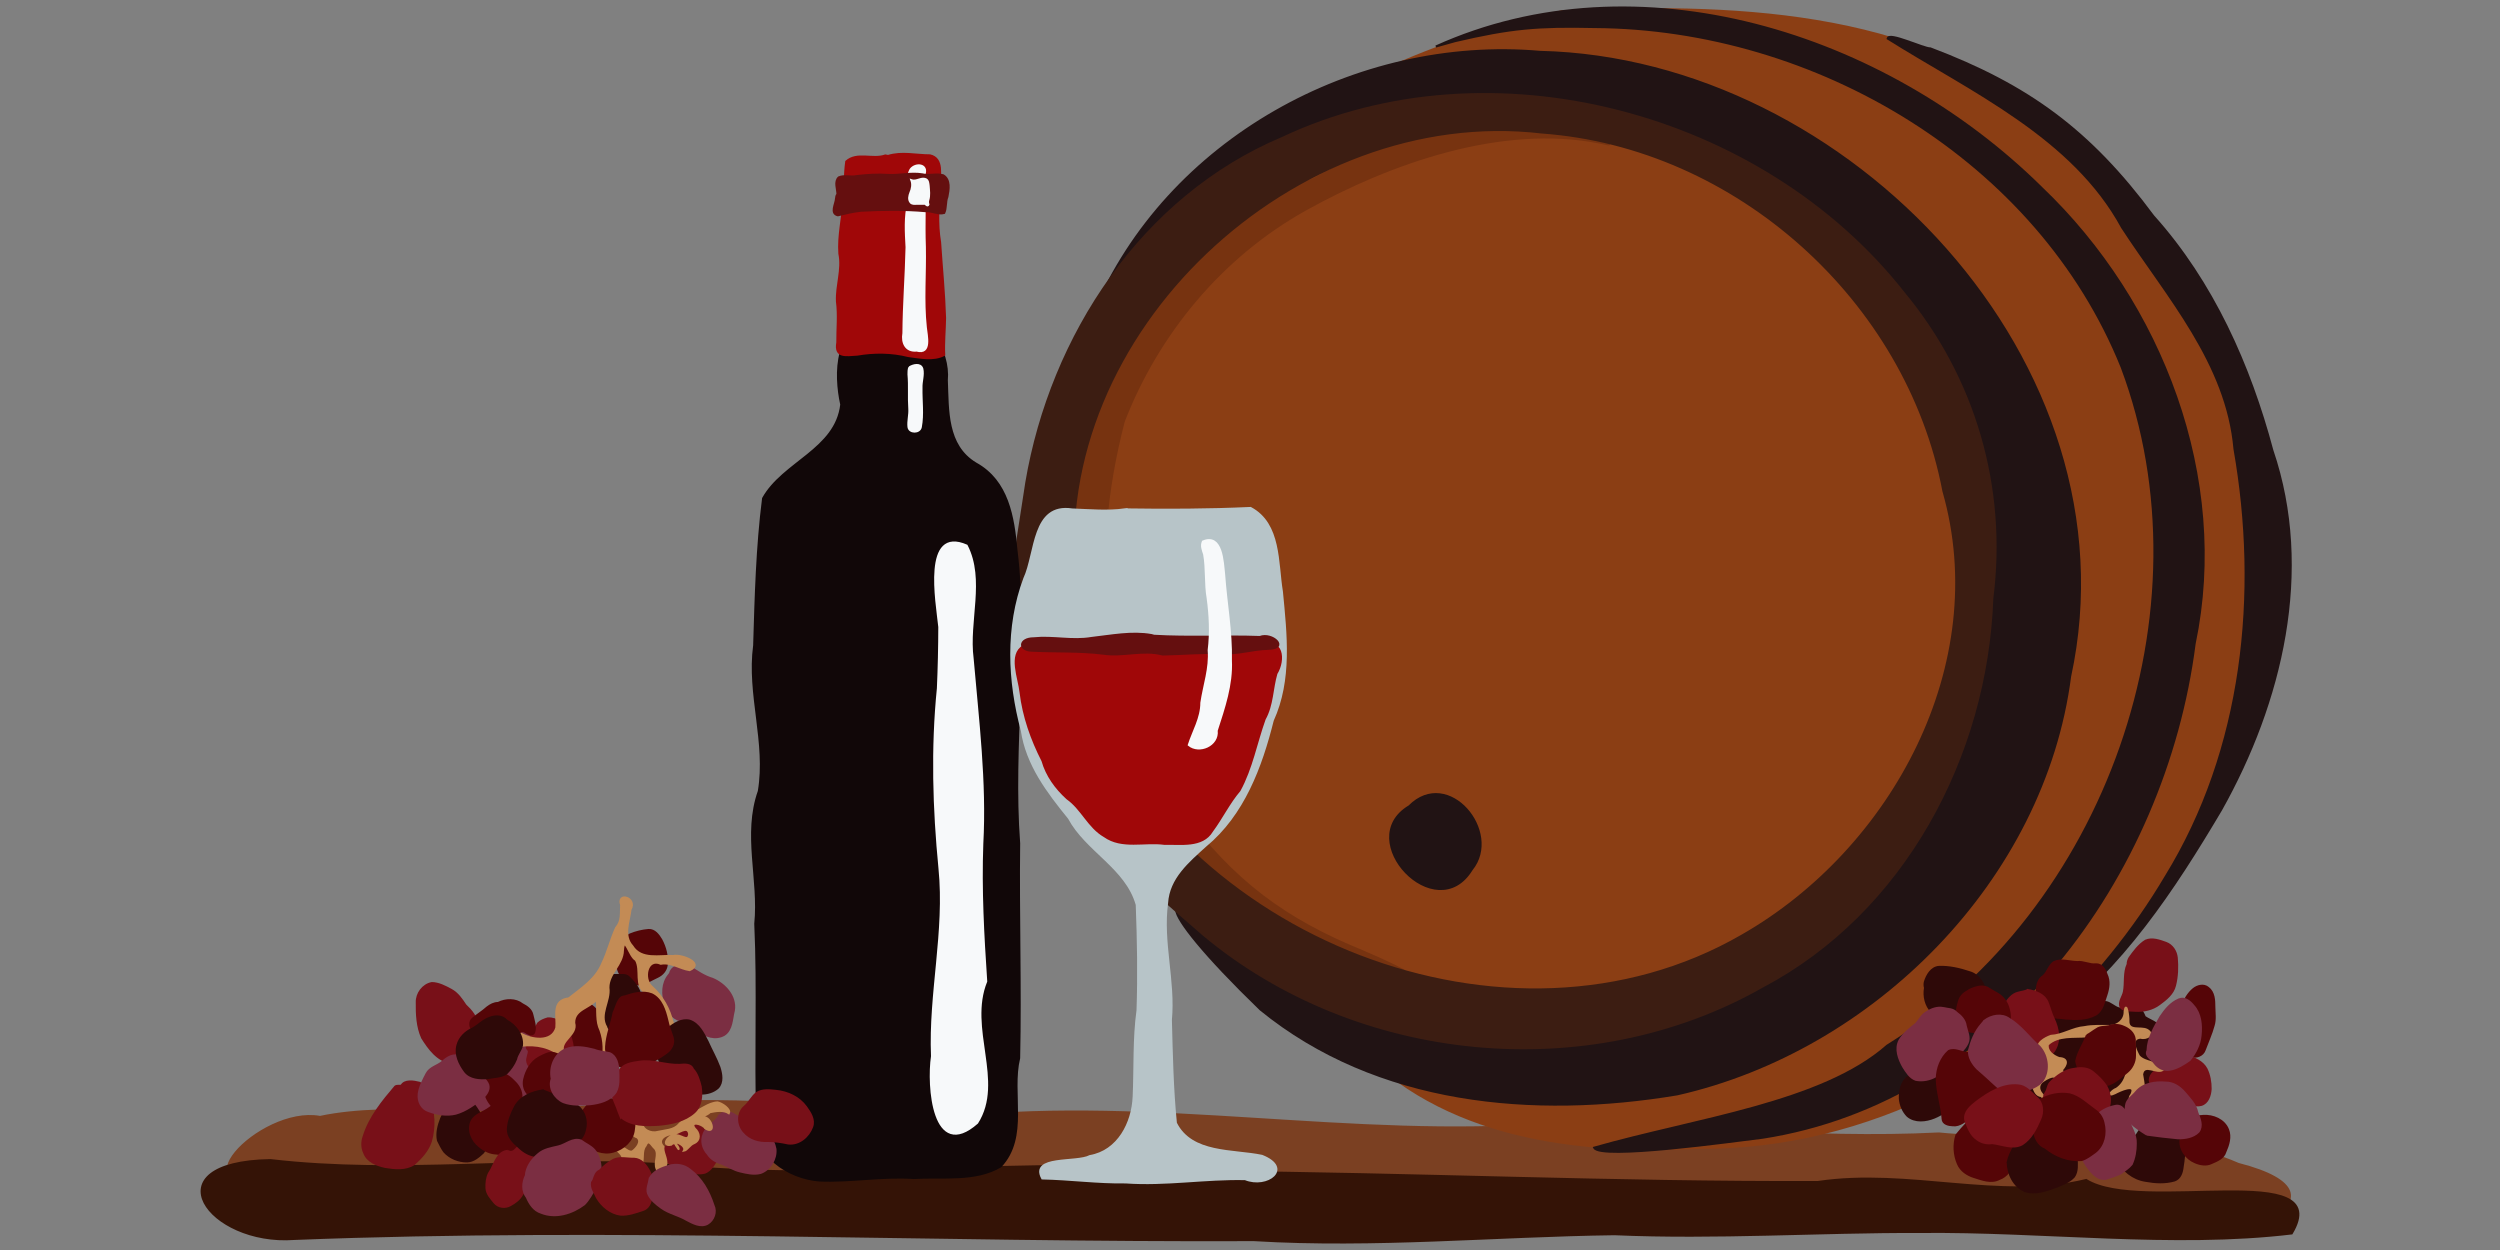 <?xml version="1.0" encoding="UTF-8" standalone="no"?>
<svg
   xmlns:dc="http://purl.org/dc/elements/1.1/"
   xmlns:cc="http://creativecommons.org/ns#"
   xmlns:rdf="http://www.w3.org/1999/02/22-rdf-syntax-ns#"
   xmlns:svg="http://www.w3.org/2000/svg"
   xmlns="http://www.w3.org/2000/svg"
   xmlns:sodipodi="http://sodipodi.sourceforge.net/DTD/sodipodi-0.dtd"
   xmlns:inkscape="http://www.inkscape.org/namespaces/inkscape"
   width="1200"
   height="600"
   viewBox="0 0 317.5 158.75"
   version="1.1"
   id="svg8"
   inkscape:version="1.0.1 (3bc2e813f5, 2020-09-07)"
   sodipodi:docname="sl-wine.svg">
  <rect x="0" y="0" width="317.5" height="158.75" fill="#808080" stroke="none"/>
  <defs
     id="defs2" />
  <sodipodi:namedview
     id="base"
     pagecolor="#ffffff"
     bordercolor="#666666"
     borderopacity="1.0"
     inkscape:pageopacity="0.0"
     inkscape:pageshadow="2"
     inkscape:zoom="1.4"
     inkscape:cx="603.76352"
     inkscape:cy="299.03293"
     inkscape:document-units="mm"
     inkscape:current-layer="layer1"
     showgrid="false"
     units="px"
     inkscape:window-width="1920"
     inkscape:window-height="1061"
     inkscape:window-x="0"
     inkscape:window-y="19"
     inkscape:window-maximized="0"
     inkscape:document-rotation="0"
     inkscape:snap-global="false" />
  <g
     inkscape:label="Layer 1"
     inkscape:groupmode="layer"
     id="layer1"
     transform="translate(0,-138.25)">
    <path
       id="path674"
       style="fill:#7b2e42;fill-opacity:1;stroke:#7b2e42;stroke-width:0.265px;stroke-linecap:butt;stroke-linejoin:miter;stroke-opacity:1"
       d="m 59.662,277.304 c -0.869,0.927 -0.785,2.416 -0.418,3.54 0.865,1.32 2.596,0.669 3.882,0.752 1.38,-0.074 2.827,0.146 4.137,-0.297 1.135,-0.819 0.616,-2.483 1.233,-3.61 1.238,-1.088 0.508,-2.59 0.489,-3.952 0.461,-1.43 -0.575,-2.72 -0.747,-4.087 -0.667,-1.376 -2.612,-1.924 -3.818,-0.891 -1.506,1.3 -2.646,3.049 -3.243,4.952 -0.316,1.248 -1.8,2.267 -1.515,3.595 z" />
    <path
       id="path198"
       style="fill:#7b4022;fill-opacity:1;stroke:#7b4022;stroke-width:0.265px;stroke-linecap:butt;stroke-linejoin:miter;stroke-opacity:1"
       d="m 40.638,280.101 c -7.671,-1.404 -19.22,10.866 -4.922,7.703 21.648,-0.622 42.997,5.029 64.714,2.682 20.718,-0.186 41.431,2.815 62.207,2.17 17.814,3.43 35.75,-0.486 53.586,-0.12 19.444,1.008 38.961,0.178 58.412,1.979 7.897,2.64 25.82,-4.281 9.645,-8.44 -11.42,-4.986 -25.372,-2.622 -38.047,-3.872 -16.477,0.842 -32.809,-1.154 -49.222,-1.207 -25.185,1.979 -50.294,-3.44 -75.434,-0.873 -16.516,-1.621 -33.059,-3.051 -49.637,-1.076 -10.311,1.327 -21.818,-0.923 -31.303,1.054 z" />
    <path
       sodipodi:nodetypes="ccccccccccc"
       d="m 243.835,294.706 c 15.636,-0.159 32.164,1.989 47.213,0.188 5.694,-9.533 -19.11,-2.408 -26.103,-6.781 -11.053,2.696 -22.487,-1.467 -34.082,0.255 -25.776,0.1 -51.562,-1.098 -77.265,-1.289 -23.257,-2.254 -46.634,1.596 -69.893,-0.999 -16.481,-0.932 -32.986,1.416 -49.362,-0.495 -15.413,0.253 -7.877,10.825 3.042,10.008 40.607,-1.602 81.263,0.329 121.879,0.15 15.292,0.925 30.573,-0.545 45.781,-0.751 12.936,0.568 25.859,-0.321 38.79,-0.287 z"
       style="fill:#341306;fill-opacity:1;stroke:#341306;stroke-width:0.265px;stroke-linecap:butt;stroke-linejoin:miter;stroke-opacity:1"
       id="path32" />
    <path
       d="m 155.438,161.101 c 11.25,-11.556 27.431,-17.978 42.881,-21.403 20.843,-0.887 45.03,-0.486 61.633,13.88 13.487,12.188 26.414,26.826 27.759,45.856 7.737,42.143 -29.239,84.779 -71.793,84.585 -15.743,0.771 -32.69,-1.211 -44.039,-13.429 13.485,3.438 44.595,-1.7 60.722,-15.037 17.469,-11.149 22.992,-32.195 20.908,-51.715 0.13,-19.247 -15.939,-31.958 -28.777,-43.827 -20.178,-15.36 -48.974,-12.441 -69.294,1.091 z"
       style="fill:#8b3e14;fill-opacity:1;stroke:#8b3e14;stroke-width:0.265px;stroke-linecap:butt;stroke-linejoin:miter;stroke-opacity:1"
       id="path132" />
    <path
       d="m 239.742,143.148 c 10.591,6.649 23.512,12.481 29.757,23.98 5.718,8.785 13.329,17.205 14.281,28.135 3.227,18.367 1.189,38.205 -8.731,54.309 -4.095,6.919 -9.238,13.201 -15.098,18.699 9.524,-6.993 16.164,-17.12 22.111,-27.148 7.679,-13.666 11.716,-30.408 6.526,-45.666 -2.892,-10.838 -7.585,-21.362 -15.13,-29.771 -8.006,-10.803 -15.812,-16.563 -28.294,-21.285 -0.859,0.029 -5.329,-2.139 -5.422,-1.254 z"
       style="fill:#211314;fill-opacity:1;stroke:#211314;stroke-width:0.265px;stroke-linecap:butt;stroke-linejoin:miter;stroke-opacity:1"
       id="path184"
       sodipodi:nodetypes="cccccccccc" />
    <path
       d="m 182.351,144.158 c 25.608,-11.555 56.941,-1.803 76.92,17.951 15.301,14.607 23.835,36.869 19.444,57.893 -3.794,29.638 -24.829,58.075 -54.864,62.736 -3.619,0.437 -20.677,2.841 -21.393,1.268 12.909,-3.683 28.929,-5.642 37.22,-12.962 27.724,-17.182 41.412,-55.203 29.785,-86.145 -10.63,-26.422 -38.917,-43.034 -66.893,-43.216 -7.273,-0.164 -10.687,0.127 -17.77,1.787 z"
       style="fill:#211314;fill-opacity:1;stroke:#211314;stroke-width:0.265px;stroke-linecap:butt;stroke-linejoin:miter;stroke-opacity:1"
       id="path207"
       sodipodi:nodetypes="cccccccccc" />
    <path
       d="m 138.948,177.894 c 9.215,-21.846 33.25,-35.108 56.658,-33.054 39.05,0.916 75.896,39.529 67.294,79.327 -3.329,25.724 -24.952,47.433 -49.893,53.061 -18.219,3.037 -38.096,1.314 -52.928,-10.772 -14.479,-14.012 -13.568,-17.375 -1.44,-6.731 19.496,9.455 44.159,13.817 63.64,1.905 14.353,-8.043 27.129,-21.462 28.795,-38.478 5.429,-19.346 0.148,-44.165 -18.117,-54.941 -10.083,-10.105 -23.492,-15.883 -37.715,-16.353 -22.03,-2.577 -44.049,7.61 -56.294,26.035 z"
       style="fill:#211314;fill-opacity:1;stroke:#211314;stroke-width:0.265px;stroke-linecap:butt;stroke-linejoin:miter;stroke-opacity:1"
       id="path239"
       sodipodi:nodetypes="ccccccccccc" />
    <path
       d="m 136.138,200.654 c -1.634,-23.243 19.957,-40.255 40.786,-44.951 18.274,-6.262 39.686,-2.42 52.804,12.413 17.806,13.346 22.873,36.3 18.339,57.128 -5.271,19.414 -22.861,35.026 -42.066,40.156 -19.776,5.354 -42.697,0.911 -55.894,-15.665 -12.95,-9.751 -15.175,-25.818 -16.147,-40.873 0.092,-2.848 0.705,-5.739 2.178,-8.209 z"
       style="fill:#8b3e14;fill-opacity:1;stroke:#8b3e14;stroke-width:0.265px;stroke-linecap:butt;stroke-linejoin:miter;stroke-opacity:1"
       id="path261" />
    <path
       d="m 166.85,160.968 c 10.162,-5.595 20.478,-8.069 31.804,-6.136 1.429,0.46 8.422,2.432 4.515,1.524 -12.416,-2.481 -26.619,2.504 -37.483,8.571 -10.603,5.94 -18.675,15.736 -22.973,26.847 -2.339,9.028 -3.026,17.45 -1.927,26.037 2.095,8.247 4.236,16.72 9.393,23.675 6.415,8.657 13,13.576 22.851,17.565 1.999,0.824 8.204,3.721 3.841,2.077 -11.779,-4.172 -22.498,-10.203 -30.296,-20.303 -4.551,-5.704 -9.048,-11.97 -9.741,-19.47 -0.555,-4.755 -1.425,-9.474 -2.308,-14.156 -0.234,-8.465 5.035,-15.614 8.054,-23.173 3.064,-6.615 7.558,-12.743 13.908,-16.525 3.287,-2.414 6.475,-5.127 10.361,-6.534 z"
       style="fill:#773310;fill-opacity:1;stroke:#773310;stroke-width:0.265px;stroke-linecap:butt;stroke-linejoin:miter;stroke-opacity:1"
       id="path374"
       sodipodi:nodetypes="ccccccccccccccc" />
    <path
       d="m 137.321,225.765 c 12.188,31.476 54.097,48.52 83.91,31.308 19.155,-10.937 31.886,-34.492 25.588,-56.445 -4.605,-24.274 -26.338,-43.774 -51.012,-45.554 -31.334,-3.68 -62.59,25.35 -59.276,57.119 3.274,5.492 3.565,23.299 -5.838,14.364 -4.024,-8.387 -1.614,-18.23 -0.348,-27.036 3.156,-18.627 14.715,-36.242 32.493,-43.738 26.517,-12.505 60.986,-3.169 78.92,19.649 8.991,10.83 13.055,24.722 11.261,38.821 -0.716,19.978 -11.238,39.835 -29.222,49.311 -22.135,12.579 -51.487,9.676 -70.981,-6.62 -8.622,-7.487 -18.378,-15.607 -21.28,-27.146 -2.838,-6.372 4.25,-14.911 5.787,-4.034 z"
       style="fill:#3c1d12;fill-opacity:1;stroke:#3c1d12;stroke-width:0.265px;stroke-linecap:butt;stroke-linejoin:miter;stroke-opacity:1"
       id="path437"
       sodipodi:nodetypes="cccccccccccccc" />
    <path
       d="m 178.978,240.65 c -7.167,4.28 3.396,15.426 7.924,8.037 3.863,-4.757 -2.989,-13.026 -7.924,-8.037 z"
       style="fill:#211314;fill-opacity:1;stroke:#211314;stroke-width:0.265px;stroke-linecap:butt;stroke-linejoin:miter;stroke-opacity:1"
       id="path455" />
    <path
       d="m 113.485,180.102 c 4.277,-2.155 7.104,2.686 6.76,6.44 0.159,3.788 -0.102,8.299 3.672,10.57 4.09,2.253 4.779,6.805 5.17,10.99 1.515,12.379 -0.592,24.84 0.343,37.245 -0.112,9.09 0.2,18.22 -0.001,27.284 -1.085,4.504 1.15,9.99 -2.341,13.744 -3.204,1.919 -7.402,1.26 -11.047,1.481 -3.994,-0.271 -7.968,0.48 -11.944,0.317 -3.945,-0.278 -8.493,-3.22 -7.929,-7.651 -0.264,-8.314 0.14,-16.654 -0.244,-24.954 0.564,-5.604 -1.493,-11.344 0.45,-16.829 1.039,-6.179 -1.426,-12.312 -0.591,-18.519 0.186,-6.234 0.347,-12.483 1.133,-18.677 2.561,-4.587 9.273,-6.181 9.927,-11.92 -0.847,-3.767 -0.882,-10.364 4.557,-10.069 0.718,0.071 1.417,0.276 2.083,0.549 z"
       style="fill:#110708;fill-opacity:1;stroke:#110708;stroke-width:0.265px;stroke-linecap:butt;stroke-linejoin:miter;stroke-opacity:1"
       id="path490" />
    <path
       d="m 112.779,158.062 c 1.752,-0.548 3.579,-0.083 5.329,-0.08 1.763,0.402 1.177,2.567 1.25,3.878 -0.175,2.382 -0.372,4.78 0.031,7.151 0.213,3.207 0.534,6.412 0.632,9.624 -0.021,1.562 -0.187,3.122 -0.107,4.685 -1.353,0.723 -3.08,0.334 -4.548,0.146 -2.112,-0.537 -4.351,-0.55 -6.493,-0.182 -1.393,0.075 -2.874,0.431 -2.53,-1.542 -0.015,-1.736 0.179,-3.474 -0.047,-5.205 -0.098,-2.043 0.721,-4.039 0.308,-6.077 -0.165,-2.272 0.415,-4.521 0.522,-6.788 0.186,-1.633 0.125,-3.287 0.351,-4.912 1.376,-1.226 3.355,-0.187 4.965,-0.765 l 0.336,0.066 z"
       style="fill:#a00708;fill-opacity:1;stroke:#a00708;stroke-width:0.265px;stroke-linecap:butt;stroke-linejoin:miter;stroke-opacity:1"
       id="path501" />
    <path
       d="m 115.651,159.759 c 0.647,-0.838 2.228,-0.647 1.745,0.656 0.12,3.055 -0.057,6.113 0.059,9.17 0.076,3.416 -0.243,6.837 0.124,10.246 0.107,1.059 0.718,3.456 -1.158,2.94 -1.384,0.139 -1.901,-0.984 -1.684,-2.2 0.024,-3.645 0.319,-7.282 0.399,-10.925 -0.102,-1.909 -0.233,-3.841 0.228,-5.72 0.125,-1.383 -0.422,-2.873 0.287,-4.167 z"
       style="fill:#f7f9fa;fill-opacity:1;stroke:#f7f9fa;stroke-width:0.265px;stroke-linecap:butt;stroke-linejoin:miter;stroke-opacity:1"
       id="path509" />
    <path
       d="m 106.358,162.909 c -0.008,-0.687 -0.407,-1.594 0.164,-2.128 0.701,-0.312 1.5,0.006 2.239,-0.161 1.341,-0.156 2.689,-0.247 4.039,-0.152 1.446,0.079 2.881,-0.31 4.321,-0.075 0.882,0.227 1.803,-0.134 2.666,0.122 0.931,0.554 0.706,1.831 0.531,2.726 -0.263,0.658 -0.112,1.431 -0.403,2.055 -0.763,0.217 -1.556,-0.284 -2.355,-0.228 -2.737,-0.243 -5.494,-0.197 -8.234,-0.056 -0.989,0.106 -1.957,0.345 -2.922,0.58 -1.007,-0.237 -0.265,-1.445 -0.23,-2.112 0.02,-0.199 0.047,-0.414 0.184,-0.571 z"
       style="fill:#650f0f;fill-opacity:1;stroke:#650f0f;stroke-width:0.265px;stroke-linecap:butt;stroke-linejoin:miter;stroke-opacity:1"
       id="path517" />
    <path
       d="m 115.749,161.134 c 0.192,0.52 0.097,1.097 -0.126,1.592 -0.148,0.378 -0.266,0.857 0.012,1.205 0.175,0.246 0.485,0.203 0.746,0.198 0.323,0.01 0.646,-0.019 0.968,-0.007 0.228,-0.059 0.421,0.419 0.556,0.115 -0.055,-0.18 -0.082,-0.377 -0.022,-0.564 0.194,-0.594 0.091,-1.225 0.051,-1.833 -0.038,-0.289 -0.047,-0.664 -0.339,-0.819 -0.426,-0.195 -0.863,0.066 -1.282,0.148 -0.187,0.038 -0.384,0.036 -0.563,-0.034 z"
       style="fill:#f7f9fa;fill-opacity:1;stroke:#f7f9fa;stroke-width:0.265px;stroke-linecap:butt;stroke-linejoin:miter;stroke-opacity:1"
       id="path525" />
    <path
       d="m 115.478,184.911 c 0.48,-0.309 1.427,-0.558 1.654,0.169 0.188,0.806 -0.144,1.621 -0.105,2.436 -0.034,1.656 0.221,3.331 -0.087,4.972 -0.137,0.768 -1.479,0.77 -1.562,-0.024 -0.08,-0.77 0.159,-1.531 0.106,-2.305 -0.106,-1.453 0.028,-2.914 -0.103,-4.366 -0.007,-0.296 0.006,-0.599 0.097,-0.883 z"
       style="fill:#f7f9fa;fill-opacity:1;stroke:#f7f9fa;stroke-width:0.265px;stroke-linecap:butt;stroke-linejoin:miter;stroke-opacity:1"
       id="path533" />
    <path
       d="m 119.294,217.846 c -0.348,-3.241 -2.066,-12.724 3.468,-10.306 2.225,4.348 0.141,9.619 0.757,14.334 0.675,7.828 1.655,15.648 1.23,23.531 -0.218,5.84 0.109,11.677 0.497,17.481 -2.426,5.986 2.196,12.697 -1.147,17.962 -5.597,4.931 -6.293,-4.681 -5.73,-8.457 -0.331,-7.973 1.749,-15.852 0.949,-23.85 -0.74,-7.617 -0.969,-15.251 -0.202,-22.874 0.114,-2.606 0.174,-5.214 0.179,-7.822 z"
       style="fill:#f7f9fa;fill-opacity:1;stroke:#f7f9fa;stroke-width:0.265px;stroke-linecap:butt;stroke-linejoin:miter;stroke-opacity:1"
       id="path548" />
    <path
       d="m 142.859,202.946 c 5.322,0.081 10.647,0.062 15.965,-0.181 3.795,2.03 3.374,6.978 3.975,10.622 0.524,5.45 1.182,11.208 -1.164,16.354 -1.47,5.888 -3.722,11.958 -8.544,15.932 -2.188,1.983 -4.681,4.063 -4.874,7.255 -0.67,4.959 0.947,9.884 0.483,14.858 0.113,4.361 0.203,8.773 0.634,13.093 1.99,3.976 7.245,3.395 10.936,4.167 3.967,1.579 0.659,4.096 -2.139,2.951 -5.068,-0.115 -10.096,0.78 -15.167,0.417 -3.542,0.056 -7.1,-0.434 -10.593,-0.505 -1.569,-2.907 4.356,-1.928 6.045,-2.832 3.602,-0.617 5.433,-4.216 5.563,-7.569 0.168,-3.649 -0.013,-7.31 0.49,-10.94 0.155,-4.465 0.072,-8.966 -0.098,-13.414 -1.335,-4.718 -6.376,-6.835 -8.614,-11.005 -2.678,-3.293 -5.343,-6.795 -5.982,-11.12 -1.688,-6.305 -1.993,-13.113 0.318,-19.309 1.508,-3.242 1.022,-9.545 6.073,-8.765 2.242,0.081 4.46,0.293 6.694,-0.01 z"
       style="fill:#b7c4c8;stroke:#b7c4c8;stroke-width:0.265px;stroke-linecap:butt;stroke-linejoin:miter;stroke-opacity:1"
       id="path566" />
    <path
       d="m 145.105,220.43 c 3.123,-0.021 6.241,0.767 9.356,0.201 1.931,0.05 3.839,-0.148 5.739,-0.269 2.672,-1.18 2.99,1.661 1.902,3.43 -0.561,1.925 -0.484,3.978 -1.492,5.781 -1.082,3.013 -1.643,6.238 -3.192,9.063 -1.352,1.589 -2.26,3.498 -3.496,5.165 -1.229,2.06 -4.003,1.552 -6.011,1.618 -2.548,-0.358 -5.418,0.623 -7.654,-0.976 -2.001,-1.15 -2.854,-3.482 -4.724,-4.795 -1.439,-1.308 -2.6,-2.898 -3.136,-4.784 -1.389,-2.726 -2.416,-5.624 -2.782,-8.676 -0.186,-1.818 -1.494,-4.812 0.369,-5.87 2.58,-0.437 5.187,0.413 7.799,0.178 2.445,0.081 4.882,-0.286 7.323,-0.067 z"
       style="fill:#a00708;fill-opacity:1;stroke:#a00708;stroke-width:0.265px;stroke-linecap:butt;stroke-linejoin:miter;stroke-opacity:1"
       id="path589" />
    <path
       d="m 146.552,218.994 c 4.48,0.261 8.982,-0.005 13.452,0.157 1.55,-0.619 3.799,1.436 1.067,1.499 -1.985,0.037 -3.876,0.71 -5.881,0.551 -2.516,-0.114 -5.027,0.13 -7.532,0.171 -2.525,-0.67 -5.022,0.276 -7.556,-0.11 -2.942,-0.365 -5.891,-0.231 -8.844,-0.368 -2.014,0.03 -1.879,-1.585 0.024,-1.577 2.468,-0.257 4.909,0.381 7.36,-0.045 2.508,-0.278 5.085,-0.81 7.599,-0.365 l 0.31,0.087 z"
       style="fill:#650f0f;fill-opacity:1;stroke:#650f0f;stroke-width:0.265px;stroke-linecap:butt;stroke-linejoin:miter;stroke-opacity:1"
       id="path615" />
    <path
       d="m 152.774,207.026 c 2.438,-1.024 2.514,2.643 2.69,4.211 0.257,3.629 0.944,7.224 0.857,10.877 0.151,3.088 -0.869,6.034 -1.803,8.925 0.217,1.868 -2.229,2.912 -3.54,1.82 0.549,-1.727 1.599,-3.41 1.596,-5.355 0.328,-2.233 1.121,-4.391 0.932,-6.687 0.271,-2.204 0.167,-4.408 -0.13,-6.605 -0.314,-1.841 -0.12,-3.742 -0.446,-5.578 -0.17,-0.509 -0.405,-1.082 -0.156,-1.608 z"
       style="fill:#f7f9fa;fill-opacity:1;stroke:#f7f9fa;stroke-width:0.265px;stroke-linecap:butt;stroke-linejoin:miter;stroke-opacity:1"
       id="path636" />
    <path
       d="m 78.403,260.415 c -0.198,-1.339 0.402,-2.858 1.64,-3.493 0.738,-0.304 1.53,-0.494 2.324,-0.561 0.767,-0.04 1.265,0.652 1.615,1.239 0.516,0.971 0.816,2.102 0.686,3.205 -0.071,0.668 -0.549,1.214 -1.144,1.491 -0.791,0.353 -1.523,0.904 -2.416,0.961 -0.787,0.092 -1.644,-0.191 -2.09,-0.875 -0.379,-0.572 -0.719,-1.261 -0.615,-1.967 z"
       style="fill:#550507;fill-opacity:1;stroke:#550507;stroke-width:0.265px;stroke-linecap:butt;stroke-linejoin:miter;stroke-opacity:1"
       id="path645" />
    <path
       d="m 85.095,261.879 c 0.273,-1.113 1.717,-1.222 2.595,-0.804 0.881,0.59 1.768,1.183 2.801,1.494 1.551,0.65 3.005,2.218 2.707,4.013 -0.275,1.048 -0.221,2.435 -1.228,3.088 -1.104,0.64 -2.458,0.18 -3.339,-0.624 -0.649,-0.556 -1.384,-1.014 -2.225,-1.206 -0.957,-0.277 -1.617,-1.091 -1.876,-2.027 -0.458,-1.237 -0.444,-2.732 0.456,-3.778 z"
       style="fill:#7b2e42;fill-opacity:1;stroke:#7b2e42;stroke-width:0.265px;stroke-linecap:butt;stroke-linejoin:miter;stroke-opacity:1"
       id="path653" />
    <path
       id="path230"
       style="fill:#550507;fill-opacity:1;stroke:#550507;stroke-width:0.265px;stroke-linecap:butt;stroke-linejoin:miter;stroke-opacity:1"
       d="m 73.958,265.522 c 1.155,0.107 1.993,1.08 2.412,2.094 0.43,1.009 0.621,2.097 0.899,3.152 0.142,0.658 0.041,1.509 -0.63,1.841 -0.797,0.374 -1.786,0.342 -2.525,-0.157 -0.767,-0.497 -1.419,-1.226 -1.661,-2.124 -0.298,-0.806 -0.945,-1.572 -0.762,-2.485 0.142,-0.799 0.713,-1.454 1.415,-1.83 0.277,-0.175 0.561,-0.339 0.852,-0.49 z" />
    <path
       id="path238"
       style="fill:#2e0908;fill-opacity:1;stroke:#2e0908;stroke-width:0.265px;stroke-linecap:butt;stroke-linejoin:miter;stroke-opacity:1"
       d="m 76.25,264.634 c -0.111,-0.756 0.287,-1.461 0.755,-2.021 0.271,-0.469 0.831,-0.558 1.326,-0.534 0.538,0.033 1.185,-0.145 1.585,0.333 0.804,0.755 1.524,1.749 1.496,2.902 -0.015,0.738 -0.206,1.48 -0.547,2.132 -0.463,0.51 -0.904,1.059 -1.47,1.46 -0.555,0.414 -1.375,0.48 -1.929,0.029 -0.729,-0.535 -1.089,-1.442 -1.094,-2.329 -0.023,-0.659 -0.027,-1.318 -0.122,-1.971 z" />
    <path
       id="path246"
       style="fill:#781018;fill-opacity:1;stroke:#781018;stroke-width:0.265px;stroke-linecap:butt;stroke-linejoin:miter;stroke-opacity:1"
       d="m 67.167,271.655 c -0.425,-0.309 -0.329,-0.913 -0.075,-1.3 0.375,-0.744 0.889,-1.408 1.261,-2.152 0.319,-0.314 0.784,-0.481 1.208,-0.611 1.178,-0.058 2.289,0.767 2.709,1.849 0.328,0.798 0.54,1.675 0.467,2.541 -0.11,0.69 -0.609,1.254 -1.143,1.673 -0.927,0.674 -2.15,0.588 -3.228,0.459 -0.594,-0.042 -1.278,-0.343 -1.389,-0.994 -0.122,-0.507 0.23,-0.962 0.189,-1.464 z" />
    <path
       id="path254"
       style="fill:#550507;fill-opacity:1;stroke:#550507;stroke-width:0.265px;stroke-linecap:butt;stroke-linejoin:miter;stroke-opacity:1"
       d="m 62.582,274.916 c 0.534,-0.165 1.126,-0.31 1.675,-0.134 0.492,0.231 0.867,0.647 1.244,1.027 0.507,0.545 0.819,1.299 0.696,2.049 -0.095,0.69 -0.405,1.466 -1.094,1.748 -0.769,0.305 -1.64,-0.043 -2.243,-0.544 -0.568,-0.501 -1.043,-1.16 -1.213,-1.908 -0.078,-0.393 0.042,-0.791 -0.027,-1.187 -0.095,-0.342 0.124,-0.633 0.44,-0.742 0.173,-0.105 0.351,-0.2 0.522,-0.309 z" />
    <path
       id="path262"
       style="fill:#c38b55;fill-opacity:1;stroke:#c38b55;stroke-width:0.265px;stroke-linecap:butt;stroke-linejoin:miter;stroke-opacity:1"
       d="m 78.888,253.21 c -0.595,-1.712 2.064,-0.958 1.181,0.55 -0.17,1.549 -0.984,3.307 0.237,4.652 1.128,1.81 3.455,1.171 5.221,1.252 1,-0.229 3.978,0.909 2.065,1.792 -1.221,-0.175 -2.351,-1.053 -3.672,-0.813 -1.774,-0.795 -2.282,1.934 -1.171,2.895 1.371,1.23 2.273,2.83 2.679,4.601 0.929,1.427 -0.985,1.315 -1.084,0.085 -0.371,-1.477 -0.953,-3.007 -2.32,-3.837 -1.496,-0.957 -0.514,-2.912 -1.269,-4.223 -0.829,-0.416 -1.478,-3.384 -1.647,-1.201 -0.028,1.802 -1.854,2.913 -1.842,4.72 0.245,1.7 -1.244,3.37 -0.276,5.014 0.427,1.262 0.758,3.232 -0.439,4.076 0.23,-1.386 0.112,-2.836 -0.476,-4.144 -0.361,-1.072 -0.149,-2.728 -0.314,-3.463 -0.867,1.105 -2.87,1.256 -2.842,2.992 0.46,1.538 -1.929,2.235 -1.37,3.683 -0.197,0.667 0.054,1.906 -0.344,0.599 -1.171,-1.254 -3.226,-1.593 -4.879,-1.392 -0.544,0.193 -1.235,0.949 -0.563,-0.024 0.741,-0.619 -1.326,-2.24 0.337,-1.529 1.366,0.812 3.992,1.237 4.559,-0.726 0.14,-1.464 -0.607,-3.474 1.584,-3.721 1.594,-1.274 3.447,-2.446 4.241,-4.422 0.718,-1.465 1.083,-3.074 1.762,-4.541 0.769,-0.884 0.569,-1.853 0.642,-2.875 z" />
    <path
       id="path270"
       style="fill:#781018;fill-opacity:1;stroke:#781018;stroke-width:0.265px;stroke-linecap:butt;stroke-linejoin:miter;stroke-opacity:1"
       d="m 85.05,283.435 c -0.634,0.407 -1.04,1.346 -0.54,2.007 0.636,0.89 1.727,1.29 2.736,1.591 0.738,0.18 1.535,0.34 2.282,0.134 0.776,-0.313 1.194,-1.105 1.57,-1.803 0.367,-0.714 0.353,-1.651 -0.215,-2.258 -0.509,-0.549 -1.061,-1.065 -1.654,-1.524 -0.536,-0.366 -1.172,-0.682 -1.836,-0.647 -0.462,0.086 -0.744,0.516 -1.146,0.734 -0.368,0.401 -0.504,0.967 -0.72,1.454 -2.9e-4,0.327 -0.157,0.543 -0.478,0.313 z" />
    <path
       id="path279"
       style="fill:#7b2e42;fill-opacity:1;stroke:#7b2e42;stroke-width:0.265px;stroke-linecap:butt;stroke-linejoin:miter;stroke-opacity:1"
       d="m 91.385,279.874 c -0.489,0.945 -1.645,1.351 -2.016,2.384 -0.369,0.859 -0.119,1.878 0.516,2.543 0.415,0.679 1.131,1.041 1.867,1.265 0.752,0.29 1.424,0.762 2.22,0.944 0.849,0.208 1.765,0.423 2.63,0.196 1.202,-0.434 2.003,-1.779 1.878,-3.038 -0.253,-1.268 -1.085,-2.47 -2.305,-2.975 -0.877,-0.48 -1.8,-0.87 -2.722,-1.249 -0.531,-0.388 -1.265,-0.681 -1.852,-0.225 -0.076,0.047 -0.148,0.099 -0.217,0.155 z" />
    <path
       id="path293"
       style="fill:#781018;fill-opacity:1;stroke:#781018;stroke-width:0.265px;stroke-linecap:butt;stroke-linejoin:miter;stroke-opacity:1"
       d="m 94.527,278.821 c -0.913,0.806 -0.827,2.317 -0.029,3.173 0.728,0.875 1.907,1.218 3.013,1.157 0.868,-0.002 1.728,0.129 2.574,0.312 1.373,0.185 2.61,-0.872 3.053,-2.11 0.344,-0.912 -0.263,-1.812 -0.775,-2.526 -0.881,-1.214 -2.331,-1.882 -3.796,-2.032 -0.798,-0.087 -1.693,-0.193 -2.415,0.231 -0.674,0.469 -0.984,1.287 -1.624,1.795 z" />
    <path
       id="path301"
       style="fill:#c38b55;fill-opacity:1;stroke:#c38b55;stroke-width:0.265px;stroke-linecap:butt;stroke-linejoin:miter;stroke-opacity:1"
       d="m 81.525,280.751 c -0.019,1.01 1.178,1.501 2.036,1.249 0.916,-0.218 2.011,-0.186 2.673,-0.964 0.52,-0.529 1.099,-0.984 1.654,-1.474 1.13,-0.297 2.038,-1.246 3.24,-1.303 0.569,0.103 1.689,0.875 1.436,1.364 -0.692,-0.452 -1.652,-0.283 -2.408,-0.128 -0.259,0.356 -1.793,0.807 -0.677,0.658 0.949,0.141 1.445,2.269 0.086,1.387 -0.281,-0.581 -2.071,-0.984 -1.335,0.032 0.623,0.541 0.767,1.482 -0.103,1.865 -0.524,0.187 -0.861,0.881 -1.261,0.951 0.397,-0.739 -1.777,-1.609 -0.868,-0.474 0.522,0.964 -0.085,-1.046 -0.751,-0.291 -1.312,0.307 -0.452,-1.28 0.423,-1.131 0.707,-0.324 1.711,0.992 1.862,-0.221 -0.19,-1.195 -1.385,-0.013 -2.035,0.002 -0.901,-0.032 -2.144,0.689 -1.245,1.617 -0.092,0.752 0.461,1.413 0.362,2.187 -0.054,0.658 -1.025,2.012 -1.195,0.661 -0.427,-0.872 0.373,-1.885 -0.241,-2.636 -0.412,-0.329 -0.787,-1.321 -1.183,-0.36 -0.568,0.683 -0.183,1.612 -0.526,2.368 0.23,0.758 -0.887,0.829 -0.706,0.038 0.025,-0.553 -0.489,-1.085 -0.753,-0.346 -0.275,0.588 -1.471,1.017 -1.055,-0.028 0.424,-0.797 -0.418,-1.161 -0.737,-1.645 0.722,-0.799 1.362,0.561 2.08,0.365 0.526,-0.354 1.302,-1.288 0.608,-1.815 -0.687,-0.18 -1.374,-1.332 -0.381,-1.579 0.286,-0.102 1.24,0.235 1,-0.349 z" />
    <path
       id="path315"
       style="fill:#781018;fill-opacity:1;stroke:#781018;stroke-width:0.265px;stroke-linecap:butt;stroke-linejoin:miter;stroke-opacity:1"
       d="m 53.61,270.047 c 0.863,1.381 1.98,2.938 3.717,3.17 1.086,0.113 1.698,-0.91 2.035,-1.783 0.383,-0.937 1.138,-1.75 1.101,-2.821 0.217,-1.134 -0.611,-1.982 -1.353,-2.702 -0.492,-0.74 -1.002,-1.511 -1.812,-1.946 -0.755,-0.408 -1.576,-0.848 -2.448,-0.864 -1.128,0.208 -1.967,1.333 -1.916,2.472 -0.021,1.505 0.051,3.078 0.675,4.474 z" />
    <path
       id="path324"
       style="fill:#2e0908;fill-opacity:1;stroke:#2e0908;stroke-width:0.265px;stroke-linecap:butt;stroke-linejoin:miter;stroke-opacity:1"
       d="m 58.059,277.9 c -1.07,0.337 -1.606,1.438 -2.028,2.389 -0.346,0.876 -0.609,1.859 -0.408,2.798 0.246,0.485 0.476,0.99 0.801,1.427 0.718,0.808 1.827,1.248 2.899,1.234 0.815,-0.019 1.456,-0.596 2.023,-1.116 0.451,-0.56 0.548,-1.323 0.588,-2.021 0.033,-1.125 -0.573,-2.127 -1.084,-3.085 -0.453,-0.725 -0.935,-1.494 -1.668,-1.963 -0.42,-0.241 -0.795,0.112 -1.123,0.338 z" />
    <path
       id="path333"
       style="fill:#781018;fill-opacity:1;stroke:#781018;stroke-width:0.265px;stroke-linecap:butt;stroke-linejoin:miter;stroke-opacity:1"
       d="m 50.985,276.136 c 0.389,-0.761 1.577,-0.546 2.282,-0.371 0.757,0.325 0.827,1.264 1.175,1.917 0.705,1.741 0.796,3.735 0.267,5.535 -0.376,1.164 -1.245,2.094 -2.141,2.889 -1.072,0.679 -2.428,0.545 -3.623,0.346 -1.073,-0.233 -2.305,-0.685 -2.7,-1.82 -0.308,-0.66 -0.288,-1.399 -0.048,-2.075 0.75,-2.413 2.392,-4.415 4.002,-6.311 0.232,-0.162 0.528,-0.057 0.786,-0.111 z" />
    <path
       id="path341"
       style="fill:#7b2e42;fill-opacity:1;stroke:#7b2e42;stroke-width:0.265px;stroke-linecap:butt;stroke-linejoin:miter;stroke-opacity:1"
       d="m 53.179,277.212 c -0.107,0.878 0.351,1.86 1.237,2.132 1.087,0.416 2.311,0.607 3.456,0.337 1.301,-0.367 2.414,-1.189 3.453,-2.027 0.514,-0.445 0.98,-1.211 0.572,-1.875 -0.401,-0.667 -1.087,-1.098 -1.516,-1.749 -0.462,-0.72 -1.165,-1.225 -1.944,-1.556 -0.762,-0.479 -1.643,0.07 -2.212,0.6 -0.655,0.572 -1.649,0.723 -2.06,1.564 -0.408,0.787 -0.848,1.594 -0.979,2.481 z" />
    <path
       id="path357"
       style="fill:#550507;fill-opacity:1;stroke:#550507;stroke-width:0.265px;stroke-linecap:butt;stroke-linejoin:miter;stroke-opacity:1"
       d="m 63.26,265.633 c 0.956,-0.484 2.216,-0.527 3.084,0.166 0.563,0.283 1.147,0.691 1.27,1.355 0.165,0.729 0.459,1.504 0.211,2.248 -0.273,0.443 -0.821,0.096 -1.137,-0.108 -0.47,-0.282 -0.918,0.142 -1.13,0.54 -0.314,0.597 -1.077,0.779 -1.681,0.553 -0.585,-0.231 -1.183,-0.446 -1.817,-0.489 -0.721,-0.069 -1.544,-0.145 -2.012,-0.777 -0.381,-0.412 -0.476,-1.151 0.013,-1.522 0.591,-0.495 1.255,-0.899 1.829,-1.416 0.395,-0.3 0.861,-0.556 1.371,-0.55 z" />
    <path
       id="path365"
       style="fill:#2e0908;fill-opacity:1;stroke:#2e0908;stroke-width:0.265px;stroke-linecap:butt;stroke-linejoin:miter;stroke-opacity:1"
       d="m 64.32,267.851 c 1.141,0.603 2.099,1.829 1.967,3.172 -0.141,0.626 -0.627,1.103 -0.748,1.738 -0.274,0.681 -0.711,1.303 -1.231,1.819 -0.678,0.457 -1.566,0.414 -2.346,0.589 -1.017,0.073 -2.245,0.025 -2.92,-0.862 -0.683,-0.928 -1.275,-2.132 -0.946,-3.307 0.251,-0.982 1.043,-1.731 1.952,-2.128 0.729,-0.41 1.31,-1.073 2.123,-1.343 0.695,-0.299 1.623,-0.299 2.148,0.321 z" />
    <path
       id="path373"
       style="fill:#550507;fill-opacity:1;stroke:#550507;stroke-width:0.265px;stroke-linecap:butt;stroke-linejoin:miter;stroke-opacity:1"
       d="m 68.473,272.543 c -1.031,0.556 -1.645,1.673 -1.898,2.784 -0.136,0.603 -0.019,1.262 0.385,1.741 0.432,0.57 0.855,1.289 1.622,1.418 0.689,0.182 1.421,0.003 1.988,-0.414 0.811,-0.529 1.45,-1.307 1.875,-2.171 0.289,-0.675 0.196,-1.49 -0.264,-2.067 -0.427,-0.724 -0.855,-1.596 -1.747,-1.817 -0.675,-0.196 -1.309,0.215 -1.896,0.492 l -0.064,0.035 z" />
    <path
       id="path381"
       style="fill:#2e0908;fill-opacity:1;stroke:#2e0908;stroke-width:0.265px;stroke-linecap:butt;stroke-linejoin:miter;stroke-opacity:1"
       d="m 84.828,268.871 c 0.774,-0.591 1.736,-1.245 2.758,-0.992 1.171,0.393 1.738,1.614 2.266,2.631 0.484,1.105 1.097,2.152 1.513,3.285 0.266,0.833 0.472,1.915 -0.201,2.613 -0.562,0.504 -1.36,0.735 -2.106,0.725 -0.833,-0.084 -1.295,-0.933 -2.083,-1.149 -1.138,-0.453 -2.049,-1.337 -2.814,-2.272 -0.592,-0.783 -0.666,-1.811 -0.761,-2.753 -0.098,-0.854 0.431,-1.649 1.204,-1.981 l 0.111,-0.055 0.111,-0.052 z" />
    <path
       id="path390"
       style="fill:#550507;fill-opacity:1;stroke:#550507;stroke-width:0.265px;stroke-linecap:butt;stroke-linejoin:miter;stroke-opacity:1"
       d="m 79.381,264.79 c 1.07,-0.359 2.288,-0.687 3.385,-0.263 1.249,0.599 1.675,2.046 1.976,3.288 0.148,0.757 0.452,1.467 0.683,2.198 0.239,0.788 -0.206,1.565 -0.859,1.992 -0.874,0.656 -1.873,1.12 -2.819,1.659 -1.131,0.543 -2.454,0.262 -3.542,-0.246 -0.852,-0.388 -1.296,-1.34 -1.227,-2.248 0.078,-1.497 0.689,-2.896 0.967,-4.357 0.324,-0.623 0.439,-1.45 0.98,-1.901 0.144,-0.065 0.301,-0.095 0.456,-0.122 z" />
    <path
       id="path398"
       style="fill:#550507;fill-opacity:1;stroke:#550507;stroke-width:0.265px;stroke-linecap:butt;stroke-linejoin:miter;stroke-opacity:1"
       d="m 75.067,277.889 c -0.592,1.172 -1.756,2.007 -2.082,3.321 -0.183,0.945 0.539,1.754 1.231,2.292 1.031,0.765 2.363,1.38 3.665,0.999 1.289,-0.334 2.472,-1.395 2.615,-2.768 0.104,-0.638 0.133,-1.342 -0.274,-1.889 -0.536,-0.733 -1.215,-1.396 -2.03,-1.81 -0.992,-0.514 -2.087,0.078 -3.124,-0.144 z" />
    <path
       id="path406"
       style="fill:#550507;fill-opacity:1;stroke:#550507;stroke-width:0.265px;stroke-linecap:butt;stroke-linejoin:miter;stroke-opacity:1"
       d="m 64.505,278.122 c -0.871,-0.265 -1.663,0.348 -2.319,0.834 -0.747,0.574 -1.803,0.792 -2.288,1.664 -0.534,1.135 0.053,2.509 1.007,3.224 0.601,0.521 1.358,0.877 2.162,0.902 0.843,0.151 1.836,0.058 2.421,-0.641 1.092,-1.054 2.122,-2.418 2.08,-4.009 -0.044,-0.875 -0.657,-1.692 -1.515,-1.918 -0.532,-0.382 -1.043,0.223 -1.548,-0.056 z" />
    <path
       id="path414"
       style="fill:#781018;fill-opacity:1;stroke:#781018;stroke-width:0.265px;stroke-linecap:butt;stroke-linejoin:miter;stroke-opacity:1"
       d="m 64.493,284.411 c -0.544,0.043 -1.022,0.365 -1.292,0.834 -0.448,0.627 -0.659,1.383 -1.097,2.013 -0.289,0.593 -0.351,1.282 -0.317,1.933 0.058,0.72 0.591,1.265 1.022,1.799 0.48,0.578 1.347,0.686 1.987,0.321 0.624,-0.328 1.21,-0.773 1.544,-1.409 0.58,-0.781 1.297,-1.48 1.692,-2.387 0.317,-0.792 0.562,-1.617 0.786,-2.439 0.039,-0.763 -0.749,-1.217 -1.365,-1.459 -0.653,-0.265 -1.421,-0.04 -1.853,0.509 -0.284,0.325 -0.699,0.592 -1.108,0.285 z" />
    <path
       id="path422"
       style="fill:#2e0908;fill-opacity:1;stroke:#2e0908;stroke-width:0.265px;stroke-linecap:butt;stroke-linejoin:miter;stroke-opacity:1"
       d="m 68.929,276.735 c -1.389,0.211 -2.877,0.807 -3.548,2.13 -0.446,0.85 -0.829,1.778 -0.877,2.746 -0.051,0.969 0.658,1.694 1.338,2.275 0.651,0.635 1.468,1.144 2.401,1.177 1.002,0.041 2.043,-0.036 2.986,-0.396 0.732,-0.281 1.267,-0.868 1.877,-1.328 0.65,-0.296 1.044,-0.918 1.179,-1.603 0.305,-1.073 -0.021,-2.303 -0.907,-3.008 -1.121,-0.933 -2.604,-1.204 -3.909,-1.784 -0.18,-0.069 -0.36,-0.139 -0.54,-0.208 z" />
    <path
       id="path430"
       style="fill:#781018;fill-opacity:1;stroke:#781018;stroke-width:0.265px;stroke-linecap:butt;stroke-linejoin:miter;stroke-opacity:1"
       d="m 78.814,280.063 c 1.308,1.178 3.205,1.125 4.85,1.033 1.586,-0.146 3.293,-0.488 4.511,-1.587 0.892,-0.811 0.98,-2.137 0.813,-3.254 -0.2,-0.788 -0.421,-1.625 -0.995,-2.233 -0.246,-0.677 -1.098,-0.572 -1.672,-0.53 -1.727,0.07 -3.4,-0.665 -5.13,-0.394 -0.916,0.137 -2.013,0.266 -2.526,1.153 -0.271,0.584 -0.752,1.057 -0.929,1.685 -0.314,1.202 0.44,2.294 0.787,3.395 0.096,0.245 0.193,0.489 0.291,0.733 z" />
    <path
       id="path438"
       style="fill:#7b2e42;fill-opacity:1;stroke:#7b2e42;stroke-width:0.265px;stroke-linecap:butt;stroke-linejoin:miter;stroke-opacity:1"
       d="m 70.076,275.26 c -0.437,1.179 0.403,2.498 1.493,2.962 1.062,0.393 2.23,0.331 3.342,0.263 1.204,-0.135 2.576,-0.464 3.285,-1.543 0.444,-0.811 0.344,-1.782 0.321,-2.674 -0.01,-0.848 -0.23,-1.892 -1.092,-2.259 -0.656,-0.153 -1.337,-0.176 -1.969,-0.435 -1.179,-0.299 -2.492,-0.534 -3.653,-0.047 -1.4,0.623 -2.018,2.288 -1.727,3.732 z" />
    <path
       id="path446"
       style="fill:#7b2e42;fill-opacity:1;stroke:#7b2e42;stroke-width:0.265px;stroke-linecap:butt;stroke-linejoin:miter;stroke-opacity:1"
       d="m 66.785,287.55 c -0.422,0.86 -0.491,1.967 0.126,2.755 0.361,0.832 0.887,1.664 1.804,1.948 1.848,0.761 3.953,0.091 5.483,-1.058 0.589,-0.591 0.972,-1.363 1.41,-2.07 0.872,-1.442 0.94,-3.436 -0.116,-4.802 -0.461,-0.531 -1.146,-0.793 -1.695,-1.212 -1.04,-0.394 -1.926,0.526 -2.888,0.741 -0.894,0.214 -1.855,0.349 -2.567,0.99 -0.809,0.671 -1.482,1.632 -1.557,2.707 z" />
    <path
       id="path454"
       style="fill:#781018;fill-opacity:1;stroke:#781018;stroke-width:0.265px;stroke-linecap:butt;stroke-linejoin:miter;stroke-opacity:1"
       d="m 75.19,288.426 c -0.124,0.703 0.373,1.311 0.626,1.927 0.64,1.082 1.733,1.987 3.006,2.153 0.965,0.053 1.897,-0.289 2.8,-0.586 0.708,-0.204 1.008,-0.903 1.089,-1.573 0.24,-1.101 0.326,-2.322 -0.248,-3.34 -0.395,-0.752 -1.007,-1.548 -1.931,-1.593 -0.868,0.031 -1.791,-0.255 -2.615,0.129 -0.649,0.35 -1.228,0.821 -1.728,1.361 -0.507,0.191 -0.651,0.743 -0.809,1.2 -0.053,0.112 -0.116,0.221 -0.19,0.32 z" />
    <path
       id="path462"
       style="fill:#7b2e42;fill-opacity:1;stroke:#7b2e42;stroke-width:0.265px;stroke-linecap:butt;stroke-linejoin:miter;stroke-opacity:1"
       d="m 82.523,287.938 c 0.43,-0.974 1.536,-1.345 2.478,-1.633 0.886,-0.252 1.881,-0.102 2.603,0.489 1.498,1.101 2.44,2.79 3,4.533 0.41,0.829 0.032,1.88 -0.747,2.338 -0.871,0.469 -1.842,-0.068 -2.624,-0.476 -1.034,-0.624 -2.261,-0.843 -3.247,-1.559 -0.666,-0.479 -1.367,-1.034 -1.684,-1.813 -0.2,-0.63 0.126,-1.26 0.219,-1.879 z" />
    <path
       id="path470"
       style="fill:#2e0908;fill-opacity:1;stroke:#2e0908;stroke-width:0.265px;stroke-linecap:butt;stroke-linejoin:miter;stroke-opacity:1"
       d="m 266.59,265.927 c 1.176,-1.391 2.16,1.243 3.433,0.165 1.168,-0.868 1.973,0.334 2.364,1.311 0.767,0.553 2.425,0.895 1.899,2.241 -1.208,1.058 0.352,2.104 0.658,3.148 0.425,1.069 -0.344,2.023 -0.941,2.818 -0.408,0.972 0.148,3.215 -1.654,2.457 -0.904,0.666 -1.418,1.959 -2.757,1.788 -0.798,0.546 -1.958,0.402 -1.638,-0.825 -0.273,-1.373 -1.572,0.966 -2.549,0.627 -1.287,-0.076 -2.104,-1.613 -3.486,-1.28 -1.557,0.162 -3.385,1.438 -4.826,0.295 -1.252,-1.039 -0.904,-2.65 0.456,-3.354 0.783,-0.589 2.044,-1.614 1.241,-2.674 -0.805,-1.031 -0.018,-2.349 0.904,-2.961 0.237,-0.919 -0.986,-2.424 0.731,-2.603 1.554,0.25 1.124,-1.758 1.934,-2.489 0.84,-0.778 2.128,-0.191 2.756,0.575 0.419,0.368 0.912,0.68 1.473,0.762 z" />
    <path
       id="path478"
       style="fill:#550507;fill-opacity:1;stroke:#550507;stroke-width:0.265px;stroke-linecap:butt;stroke-linejoin:miter;stroke-opacity:1"
       d="m 259.553,262.178 c -0.667,0.4 -0.846,1.108 -0.876,1.857 -0.154,1.196 0.195,2.661 1.388,3.202 0.727,0.284 1.53,0.251 2.295,0.361 1.272,0.107 2.643,0.134 3.793,-0.498 0.879,-0.535 1.034,-1.607 1.356,-2.497 0.282,-0.837 0.42,-1.777 0.02,-2.603 -0.209,-0.612 -0.602,-1.309 -1.347,-1.277 -0.814,0.098 -1.559,-0.389 -2.373,-0.287 -0.978,-0.017 -2.015,-0.43 -2.954,0.002 -0.609,0.424 -0.785,1.228 -1.302,1.74 z" />
    <path
       id="path487"
       style="fill:#781018;fill-opacity:1;stroke:#781018;stroke-width:0.265px;stroke-linecap:butt;stroke-linejoin:miter;stroke-opacity:1"
       d="m 270.213,260.714 c -0.511,1.107 -0.246,2.355 -0.477,3.513 -0.135,0.642 -0.706,1.263 -0.417,1.943 0.433,0.524 1.228,0.373 1.838,0.442 1.085,0.072 2.204,-0.175 3.083,-0.838 0.831,-0.613 1.728,-1.309 1.984,-2.365 0.288,-1.146 0.33,-2.353 0.224,-3.527 -0.08,-0.818 -0.582,-1.592 -1.37,-1.883 -0.81,-0.288 -1.734,-0.64 -2.579,-0.285 -0.859,0.526 -1.468,1.367 -2.047,2.174 -0.145,0.25 -0.245,0.534 -0.239,0.826 z" />
    <path
       id="path495"
       style="fill:#550507;fill-opacity:1;stroke:#550507;stroke-width:0.265px;stroke-linecap:butt;stroke-linejoin:miter;stroke-opacity:1"
       d="m 276.302,267.701 c 0.14,-0.645 0.627,-1.136 0.81,-1.765 0.384,-0.756 0.796,-1.549 1.471,-2.088 0.508,-0.405 1.298,-0.607 1.84,-0.15 0.762,0.562 0.796,1.592 0.797,2.454 0.013,0.778 0.143,1.569 -0.092,2.33 -0.288,1.073 -0.762,2.085 -1.144,3.126 -0.24,0.677 -1.025,0.96 -1.684,0.793 -1.074,-0.239 -1.722,-1.304 -2.005,-2.294 -0.208,-0.782 -0.187,-1.622 0.006,-2.405 z" />
    <path
       id="path503"
       style="fill:#781018;fill-opacity:1;stroke:#781018;stroke-width:0.265px;stroke-linecap:butt;stroke-linejoin:miter;stroke-opacity:1"
       d="m 273.935,274.101 c -0.576,0.327 -1.186,1.096 -0.776,1.761 0.443,0.537 1.145,0.751 1.72,1.114 0.82,0.427 1.55,1.029 2.448,1.293 0.714,0.208 1.477,0.479 2.225,0.304 0.85,-0.241 1.151,-1.224 1.195,-2.014 0.011,-0.873 -0.145,-1.771 -0.53,-2.559 -0.495,-0.93 -1.548,-1.371 -2.511,-1.645 -0.568,-0.152 -1.186,-0.246 -1.737,0.019 -0.494,0.147 -1.024,0.247 -1.326,0.724 -0.289,0.292 -0.524,0.637 -0.708,1.004 z" />
    <path
       id="path512"
       style="fill:#781018;fill-opacity:1;stroke:#781018;stroke-width:0.265px;stroke-linecap:butt;stroke-linejoin:miter;stroke-opacity:1"
       d="m 257.544,263.986 c 0.99,0.171 2.122,0.574 2.508,1.596 0.277,0.708 0.456,1.453 0.8,2.135 0.516,1.133 0.788,2.5 0.202,3.661 -0.369,0.814 -1.184,1.328 -2.051,1.459 -0.567,0.133 -1.252,0.132 -1.657,-0.353 -0.428,-0.462 -0.756,-1.014 -1.262,-1.402 -0.687,-0.758 -0.988,-1.771 -1.296,-2.724 -0.212,-0.88 -0.349,-1.85 -0.042,-2.721 0.356,-0.552 0.836,-1.109 1.492,-1.291 0.433,-0.128 0.893,-0.166 1.306,-0.358 z" />
    <path
       id="path520"
       style="fill:#2e0908;fill-opacity:1;stroke:#2e0908;stroke-width:0.265px;stroke-linecap:butt;stroke-linejoin:miter;stroke-opacity:1"
       d="m 242.409,274.977 c -0.938,0.582 -1.154,1.802 -1.126,2.823 0.073,0.799 0.408,1.602 0.975,2.176 0.942,0.801 2.325,0.639 3.394,0.204 1.036,-0.433 2.117,-1.119 2.439,-2.265 0.245,-0.8 0.399,-1.634 0.462,-2.467 0.029,-0.761 -0.651,-1.265 -1.187,-1.689 -0.869,-0.631 -2.201,-0.913 -3.085,-0.159 -0.582,0.506 -1.037,1.277 -1.873,1.378 z" />
    <path
       id="path528"
       style="fill:#550507;fill-opacity:1;stroke:#550507;stroke-width:0.265px;stroke-linecap:butt;stroke-linejoin:miter;stroke-opacity:1"
       d="m 251.012,279.702 c -0.908,0.842 -1.771,1.736 -2.544,2.704 -0.369,1.178 -0.306,2.511 0.191,3.644 0.36,0.869 1.186,1.414 2.057,1.681 1.023,0.32 2.174,0.792 3.205,0.238 0.931,-0.322 1.483,-1.192 1.848,-2.055 0.572,-1.227 0.704,-2.825 -0.222,-3.92 -0.531,-0.684 -1.138,-1.344 -1.962,-1.669 -0.516,-0.199 -0.976,-0.529 -1.495,-0.708 -0.361,-0.064 -0.721,0.045 -1.078,0.085 z" />
    <path
       id="path542"
       style="fill:#2e0908;fill-opacity:1;stroke:#2e0908;stroke-width:0.265px;stroke-linecap:butt;stroke-linejoin:miter;stroke-opacity:1"
       d="m 254.98,285.814 c 0.006,1.479 0.757,3.092 2.173,3.693 1.374,0.475 2.807,-0.112 4.102,-0.569 0.75,-0.333 1.585,-0.622 2.139,-1.253 0.47,-0.673 0.369,-1.553 0.337,-2.33 -0.067,-0.792 -0.329,-1.578 -0.885,-2.163 -0.66,-0.728 -1.338,-1.48 -2.196,-1.976 -0.777,-0.297 -1.633,-0.056 -2.427,0.054 -1.074,0.511 -1.767,1.555 -2.385,2.532 -0.359,0.632 -0.701,1.298 -0.859,2.012 z" />
    <path
       id="path551"
       style="fill:#2e0908;fill-opacity:1;stroke:#2e0908;stroke-width:0.265px;stroke-linecap:butt;stroke-linejoin:miter;stroke-opacity:1"
       d="m 268.833,285.437 c 0.705,1.43 2.074,2.55 3.674,2.774 1.202,0.224 2.476,0.295 3.66,-0.049 0.722,-0.255 0.955,-1.029 1.026,-1.716 0.137,-0.9 0.289,-1.836 0.114,-2.737 -0.264,-0.796 -0.869,-1.433 -1.489,-1.97 -0.869,-0.547 -1.952,-0.598 -2.951,-0.579 -0.755,-0.044 -1.104,0.623 -1.456,1.158 -0.373,0.505 -0.802,0.958 -1.248,1.399 -0.185,0.554 -0.732,0.823 -1.126,1.206 -0.116,0.146 -0.196,0.326 -0.204,0.514 z" />
    <path
       id="path559"
       style="fill:#550507;fill-opacity:1;stroke:#550507;stroke-width:0.265px;stroke-linecap:butt;stroke-linejoin:miter;stroke-opacity:1"
       d="m 276.942,282.875 c -0.191,1.276 0.684,2.514 1.844,2.985 0.653,0.279 1.434,0.421 2.094,0.083 0.684,-0.299 1.511,-0.62 1.737,-1.413 0.387,-0.877 0.717,-1.896 0.333,-2.833 -0.483,-1.226 -1.893,-1.808 -3.141,-1.725 -0.602,0.033 -1.261,0.138 -1.666,0.635 -0.572,0.649 -0.946,1.449 -1.2,2.269 z" />
    <path
       id="path567"
       style="fill:#c38b55;fill-opacity:1;stroke:#c38b55;stroke-width:0.265px;stroke-linecap:butt;stroke-linejoin:miter;stroke-opacity:1"
       d="m 260.07,270.907 c 1.339,-1.231 3.291,-0.9 4.955,-1.045 1.408,-0.15 2.834,0.043 4.215,-0.079 1.405,-0.448 0.497,1.864 0.784,2.691 0.358,1.438 0.082,3.164 -1.223,4.045 -0.599,0.203 -1.313,1.08 -0.218,0.572 0.597,-0.318 2.818,-1.376 2.111,0.154 -0.832,0.95 0.928,2.468 1.089,0.795 0.77,-0.989 0.439,-2.231 0.261,-3.35 0.235,-1.502 1.93,0.005 2.657,-0.585 -0.571,-1.09 -2.256,-0.821 -3.063,-1.734 -0.388,-0.702 -1.151,-2.277 0.229,-2.338 0.736,0.226 1.845,-0.417 0.8,-0.993 -0.815,-0.42 -2.417,0.293 -2.363,-1.172 0.034,-0.484 -0.266,-2.591 -0.474,-1.16 0.049,1.058 -0.877,1.834 -1.889,1.845 -1.072,0.016 -2.133,-0.073 -3.195,0.143 -1.491,0.106 -2.771,1.041 -4.277,1.111 -0.725,0.263 -2.061,0.95 -1.452,1.873 0.445,0.745 1.442,1.677 0.856,2.58 -0.738,0.699 -1.912,0.419 -2.672,1.112 -0.625,0.383 -0.64,0.648 0.104,0.324 1.175,-0.337 0.684,1.6 1.934,1.752 0.298,0.214 1.336,1.432 1.078,0.521 -0.812,-0.377 -1.882,-1.445 -1.016,-2.305 0.627,-0.498 2.161,-1.335 1.663,0.147 0.375,1.051 1.525,-1.179 0.856,-1.65 0.662,-0.682 0.897,-1.482 -0.321,-1.534 -0.724,-0.266 -1.57,-0.844 -1.429,-1.721 z" />
    <path
       id="path575"
       style="fill:#550507;fill-opacity:1;stroke:#550507;stroke-width:0.265px;stroke-linecap:butt;stroke-linejoin:miter;stroke-opacity:1"
       d="m 265.025,269.742 c -0.381,1.118 -1.128,2.098 -1.344,3.273 0.061,0.49 0.324,0.927 0.393,1.416 0.238,0.511 0.84,0.639 1.249,0.972 0.723,0.507 1.654,0.904 2.532,0.563 0.881,-0.334 1.569,-1.009 2.301,-1.577 0.603,-0.503 0.979,-1.251 0.983,-2.04 0.016,-0.702 0.001,-1.408 -0.03,-2.109 -0.09,-0.786 -0.736,-1.335 -1.436,-1.603 -0.571,-0.256 -1.238,-0.294 -1.819,-0.05 -0.538,0.116 -1.131,0.018 -1.6,0.372 -0.421,0.243 -0.794,0.563 -1.229,0.784 z" />
    <path
       id="path584"
       style="fill:#781018;fill-opacity:1;stroke:#781018;stroke-width:0.265px;stroke-linecap:butt;stroke-linejoin:miter;stroke-opacity:1"
       d="m 260.329,275.798 c 0.841,-0.894 1.903,-1.671 3.157,-1.807 0.794,-0.155 1.692,-0.113 2.333,0.439 0.64,0.532 1.272,1.111 1.702,1.831 0.39,0.724 0.548,1.605 0.356,2.41 -0.128,0.522 -0.584,0.982 -1.152,0.934 -1.318,-0.026 -2.572,-0.522 -3.888,-0.579 -0.884,-0.096 -1.786,-0.152 -2.636,-0.427 -0.57,-0.272 -0.808,-1.106 -0.386,-1.6 0.246,-0.374 0.244,-0.838 0.513,-1.201 z" />
    <path
       id="path592"
       style="fill:#7b2e42;fill-opacity:1;stroke:#7b2e42;stroke-width:0.265px;stroke-linecap:butt;stroke-linejoin:miter;stroke-opacity:1"
       d="m 272.74,271.672 c 0.044,-1.572 0.879,-2.972 1.65,-4.294 0.592,-0.887 1.319,-1.776 2.329,-2.193 0.76,-0.328 1.416,0.258 1.861,0.808 0.897,0.99 1.025,2.439 0.894,3.713 -0.094,1.181 -0.65,2.28 -1.395,3.178 -0.775,0.535 -1.607,1.083 -2.559,1.22 -0.727,0.125 -1.433,-0.252 -1.87,-0.821 -0.323,-0.508 -1.273,-0.886 -0.91,-1.612 z" />
    <path
       id="path600"
       style="fill:#7b2e42;fill-opacity:1;stroke:#7b2e42;stroke-width:0.265px;stroke-linecap:butt;stroke-linejoin:miter;stroke-opacity:1"
       d="m 265.247,281.965 c 0.049,-0.699 0.714,-1.145 0.891,-1.811 0.576,-0.805 1.548,-1.249 2.495,-1.444 0.893,-0.203 1.372,0.735 1.54,1.457 0.355,1.106 1.126,2.108 1.068,3.321 0.003,0.894 -0.147,1.807 -0.52,2.622 -0.382,0.478 -0.927,0.806 -1.415,1.166 -0.591,0.272 -1.212,0.486 -1.835,0.667 -0.931,0.19 -1.665,-0.588 -2.173,-1.259 -0.426,-0.529 -0.84,-1.124 -0.831,-1.834 -0.056,-1.024 0.396,-1.966 0.781,-2.885 z" />
    <path
       id="path608"
       style="fill:#7b2e42;fill-opacity:1;stroke:#7b2e42;stroke-width:0.265px;stroke-linecap:butt;stroke-linejoin:miter;stroke-opacity:1"
       d="m 272.654,282.342 c 1.306,0.192 2.621,0.336 3.935,0.463 0.918,0.019 1.945,-0.139 2.619,-0.816 0.556,-0.735 0.159,-1.686 -0.156,-2.433 -0.198,-1.063 -1.008,-1.832 -1.674,-2.626 -0.59,-0.665 -1.403,-1.191 -2.319,-1.187 -1.347,-0.112 -2.891,0.101 -3.797,1.215 -0.433,0.549 -1.161,0.916 -1.252,1.674 -0.108,0.74 -0.155,1.677 0.534,2.165 0.641,0.595 1.368,1.088 2.111,1.546 z" />
    <path
       id="path616"
       style="fill:#550507;fill-opacity:1;stroke:#550507;stroke-width:0.265px;stroke-linecap:butt;stroke-linejoin:miter;stroke-opacity:1"
       d="m 259.762,284.006 c 1.273,1.043 2.938,1.707 4.597,1.568 0.648,-0.188 1.185,-0.635 1.731,-1.015 1.099,-0.856 1.393,-2.398 1.051,-3.694 -0.145,-0.705 -0.568,-1.301 -1.173,-1.687 -0.995,-0.709 -1.915,-1.642 -3.136,-1.942 -1.271,-0.224 -2.619,0.066 -3.732,0.698 -0.671,0.357 -0.545,1.131 -0.426,1.745 0.059,0.771 -0.627,1.411 -0.351,2.208 0.117,0.884 0.551,1.792 1.439,2.119 z" />
    <path
       id="path624"
       style="fill:#2e0908;fill-opacity:1;stroke:#2e0908;stroke-width:0.265px;stroke-linecap:butt;stroke-linejoin:miter;stroke-opacity:1"
       d="m 244.48,263.708 c -0.192,1.06 0.078,2.253 0.849,3.028 0.55,0.392 1.18,0.659 1.78,0.962 1.249,0.472 2.629,0.505 3.942,0.362 0.785,-0.135 1.491,-0.758 1.716,-1.521 0.171,-1.181 -0.423,-2.285 -0.928,-3.31 -0.362,-0.701 -0.957,-1.308 -1.738,-1.515 -1.234,-0.41 -2.535,-0.712 -3.841,-0.667 -0.982,0.071 -1.54,1.065 -1.802,1.907 -0.056,0.248 -0.051,0.511 0.022,0.754 z" />
    <path
       id="path633"
       style="fill:#550507;fill-opacity:1;stroke:#550507;stroke-width:0.265px;stroke-linecap:butt;stroke-linejoin:miter;stroke-opacity:1"
       d="m 250.087,263.997 c 0.692,-0.319 1.519,-0.64 2.267,-0.322 0.433,0.257 0.855,0.53 1.303,0.762 0.723,0.409 1.233,1.121 1.436,1.922 0.237,0.853 0.28,1.881 -0.275,2.622 -0.425,0.56 -1.167,0.711 -1.833,0.652 -0.858,-0.067 -1.707,-0.223 -2.558,-0.348 -0.772,-0.123 -1.64,-0.503 -1.869,-1.322 -0.226,-0.843 0.009,-1.724 0.231,-2.543 0.155,-0.56 0.566,-1.008 1.081,-1.264 0.075,-0.049 0.149,-0.102 0.217,-0.161 z" />
    <path
       id="path641"
       style="fill:#7b2e42;fill-opacity:1;stroke:#7b2e42;stroke-width:0.265px;stroke-linecap:butt;stroke-linejoin:miter;stroke-opacity:1"
       d="m 246.784,266.271 c 0.575,0.152 1.246,0.078 1.675,0.581 0.565,0.409 1.095,0.948 1.182,1.672 0.15,0.721 0.575,1.458 0.239,2.195 -0.393,0.866 -1.211,1.429 -1.787,2.165 -0.631,0.788 -1.229,1.693 -2.229,2.039 -0.764,0.443 -1.688,0.632 -2.557,0.461 -0.741,-0.262 -1.177,-0.994 -1.581,-1.624 -0.577,-1.006 -1.07,-2.314 -0.468,-3.419 0.527,-0.857 1.328,-1.484 2.109,-2.094 0.423,-0.494 0.718,-1.115 1.313,-1.44 0.61,-0.409 1.365,-0.671 2.104,-0.536 z" />
    <path
       id="path649"
       style="fill:#550507;fill-opacity:1;stroke:#550507;stroke-width:0.265px;stroke-linecap:butt;stroke-linejoin:miter;stroke-opacity:1"
       d="m 246.711,280.346 c 0.03,0.648 0.779,0.796 1.299,0.81 0.881,0.109 1.553,-0.58 2.264,-0.978 0.564,-0.247 0.894,-0.767 1.354,-1.138 0.837,-0.486 1.627,-1.138 2.158,-1.956 0.395,-0.76 0.496,-1.764 0.036,-2.514 -0.596,-0.579 -1.41,-0.917 -1.808,-1.695 -0.482,-0.718 -1.374,-0.817 -2.159,-0.901 -0.793,-0.019 -1.593,-0.62 -2.371,-0.239 -0.985,0.869 -1.496,2.222 -1.51,3.522 0.016,1.697 0.608,3.317 0.734,5 z" />
    <path
       id="path657"
       style="fill:#7b2e42;fill-opacity:1;stroke:#7b2e42;stroke-width:0.265px;stroke-linecap:butt;stroke-linejoin:miter;stroke-opacity:1"
       d="m 252.035,267.879 c 0.88,-0.662 2.176,-0.918 3.123,-0.239 1.519,0.906 2.542,2.397 3.86,3.543 1.072,1.192 1.294,3.213 0.248,4.487 -0.836,0.807 -2.032,1.103 -3.152,1.258 -1.017,0.132 -2.052,-0.232 -2.772,-0.96 -0.733,-0.685 -1.479,-1.356 -2.237,-2.013 -0.593,-0.613 -1.12,-1.442 -1.038,-2.324 0.305,-1.195 0.764,-2.379 1.6,-3.308 0.121,-0.149 0.245,-0.296 0.369,-0.443 z" />
    <path
       id="path665"
       style="fill:#781018;fill-opacity:1;stroke:#781018;stroke-width:0.265px;stroke-linecap:butt;stroke-linejoin:miter;stroke-opacity:1"
       d="m 253.008,283.418 c 1.25,0.138 2.607,0.811 3.811,0.151 1.132,-0.719 1.764,-1.995 2.278,-3.189 0.423,-0.929 0.334,-2.118 -0.507,-2.786 -0.68,-0.614 -1.323,-1.443 -2.313,-1.495 -1.949,-0.181 -3.729,0.936 -5.224,2.059 -0.728,0.564 -1.635,1.281 -1.466,2.323 0.334,0.886 0.658,1.897 1.489,2.451 0.539,0.424 1.258,0.594 1.932,0.485 z" />
  </g>
</svg>
